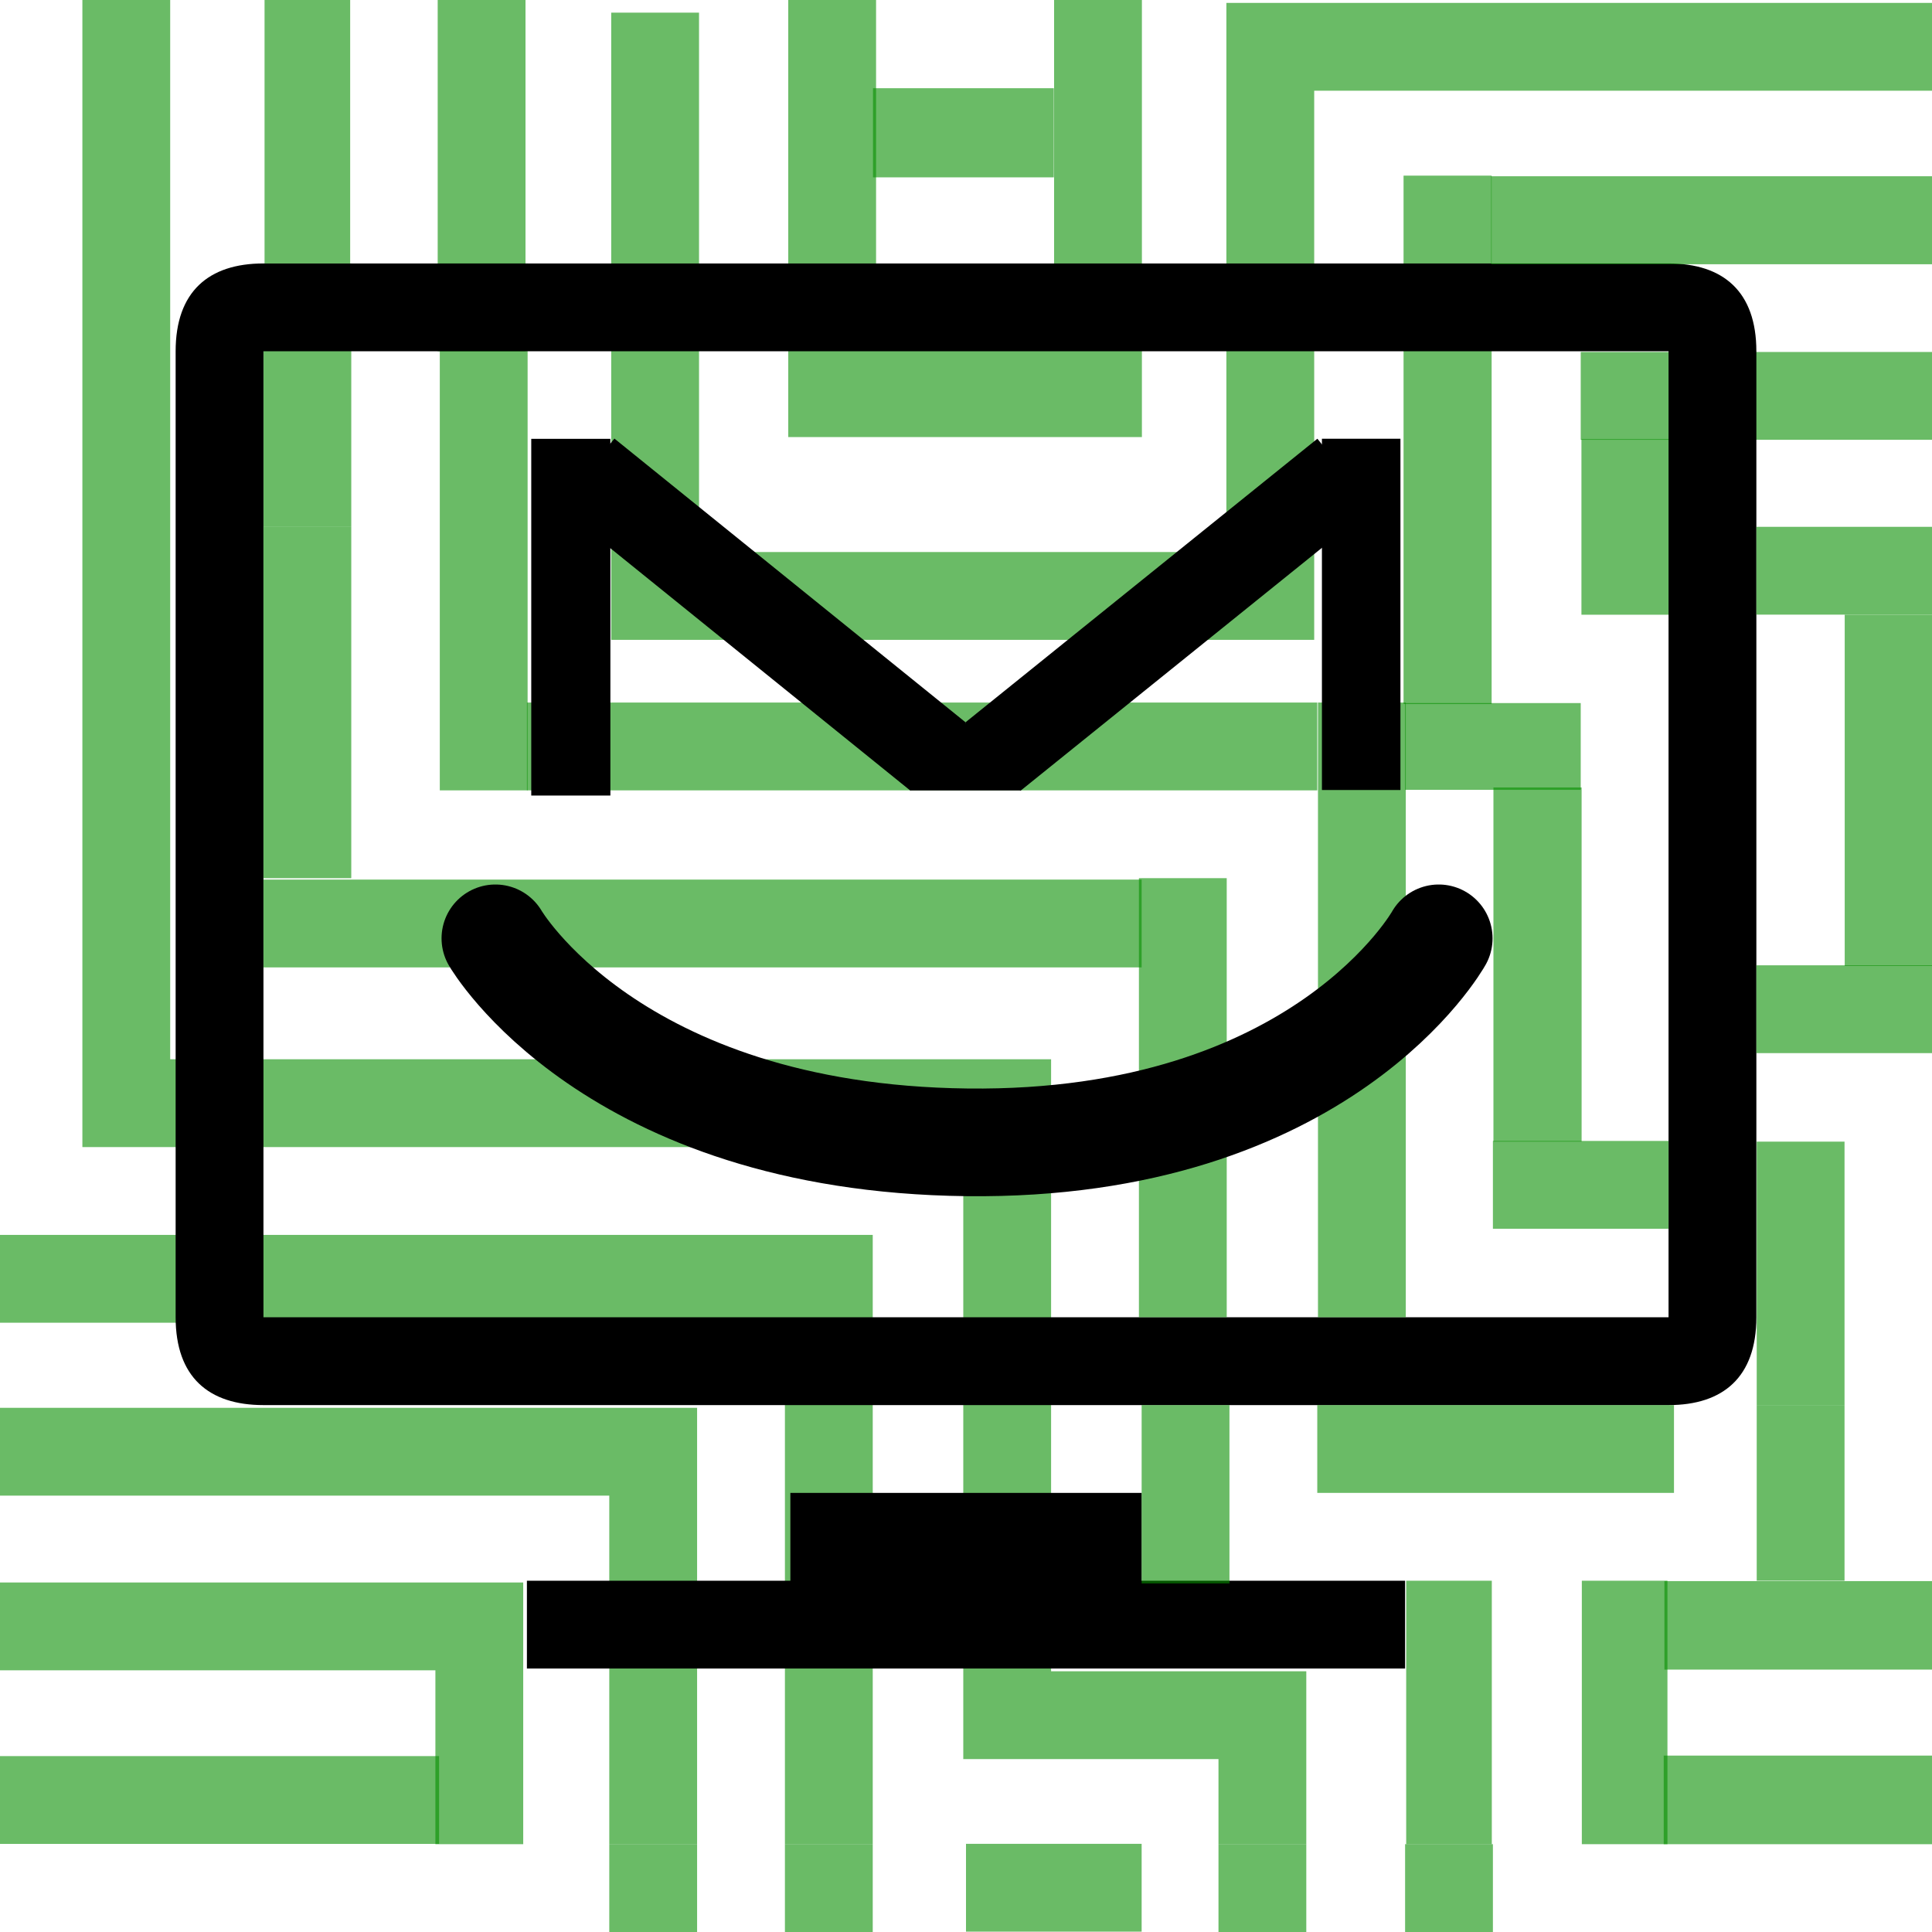 <?xml version="1.0" encoding="UTF-8" standalone="no"?>
<!-- Created with Inkscape (http://www.inkscape.org/) -->

<svg
   xmlns:osb="http://www.openswatchbook.org/uri/2009/osb"
   xmlns:dc="http://purl.org/dc/elements/1.1/"
   xmlns:cc="http://creativecommons.org/ns#"
   xmlns:rdf="http://www.w3.org/1999/02/22-rdf-syntax-ns#"
   xmlns:svg="http://www.w3.org/2000/svg"
   xmlns="http://www.w3.org/2000/svg"
   xmlns:sodipodi="http://sodipodi.sourceforge.net/DTD/sodipodi-0.dtd"
   xmlns:inkscape="http://www.inkscape.org/namespaces/inkscape"
   id="svg3294"
   height="22"
   width="22"
   version="1.0"
   inkscape:version="0.92.3 (2405546, 2018-03-11)"
   sodipodi:docname="mythrecmaze.svg"
   inkscape:export-filename="/home/tedv/Desktop/mbrindicator.svg.png"
   inkscape:export-xdpi="90"
   inkscape:export-ydpi="90">
  <defs
     id="defs10">
    <marker
       inkscape:stockid="Arrow1Lstart"
       orient="auto"
       refY="0"
       refX="0"
       id="Arrow1Lstart"
       style="overflow:visible"
       inkscape:isstock="true">
      <path
         id="path4154"
         d="M 0,0 5,-5 -12.5,0 5,5 0,0 Z"
         style="fill-rule:evenodd;stroke:#000000;stroke-width:1pt"
         transform="matrix(0.8,0,0,0.8,10,0)"
         inkscape:connector-curvature="0" />
    </marker>
    <linearGradient
       id="linearGradient5584"
       osb:paint="solid">
      <stop
         style="stop-color:#000000;stop-opacity:1;"
         offset="0"
         id="stop5586" />
    </linearGradient>
  </defs>
  <sodipodi:namedview
     pagecolor="#ffffff"
     bordercolor="#666666"
     borderopacity="1"
     objecttolerance="10"
     gridtolerance="10"
     guidetolerance="10"
     inkscape:pageopacity="0"
     inkscape:pageshadow="2"
     inkscape:window-width="1853"
     inkscape:window-height="1025"
     id="namedview8"
     showgrid="true"
     inkscape:zoom="181.01934"
     inkscape:cx="12.771861"
     inkscape:cy="-0.77549284"
     inkscape:window-x="67"
     inkscape:window-y="27"
     inkscape:window-maximized="1"
     inkscape:current-layer="svg3294"
     inkscape:snap-grids="true"
     inkscape:snap-to-guides="true">
    <inkscape:grid
       type="xygrid"
       id="grid4136" />
  </sodipodi:namedview>
  <path
     style="fill:none;stroke:#078e00;stroke-width:1.003px;stroke-linecap:butt;stroke-linejoin:miter;stroke-opacity:0.6"
     d="M 16.484,8.017 V 2"
     id="path861"
     inkscape:connector-curvature="0" />
  <path
     style="fill:none;stroke:#078e00;stroke-width:1px;stroke-linecap:butt;stroke-linejoin:miter;stroke-opacity:0.6"
     d="m 18,4.508 h 4"
     id="path865"
     inkscape:connector-curvature="0" />
  <path
     style="fill:none;stroke:#078e00;stroke-width:1px;stroke-linecap:butt;stroke-linejoin:miter;stroke-opacity:0.6"
     d="M 18.508,5 V 7"
     id="path867"
     inkscape:connector-curvature="0" />
  <path
     style="fill:none;stroke:#088e00;stroke-width:1px;stroke-linecap:butt;stroke-linejoin:miter;stroke-opacity:0.6"
     d="M 3.5,3 V 6"
     id="path875"
     inkscape:connector-curvature="0" />
  <path
     style="fill:none;stroke:#078e00;stroke-width:1px;stroke-linecap:butt;stroke-linejoin:miter;stroke-opacity:0.6"
     d="M 5.484,4 V 0"
     id="path883"
     inkscape:connector-curvature="0" />
  <path
     style="fill:none;stroke:#078e00;stroke-width:1px;stroke-linecap:butt;stroke-linejoin:miter;stroke-opacity:0.6"
     d="M 5.508,3 V 9"
     id="path879"
     inkscape:connector-curvature="0" />
  <path
     style="fill:none;stroke:#078e00;stroke-width:1px;stroke-linecap:butt;stroke-linejoin:miter;stroke-opacity:0.6"
     d="M 7.46,0.144 V 6.786 H 14.465 V 0.533 H 22"
     id="path885"
     inkscape:connector-curvature="0" />
  <path
     style="fill:none;stroke:#078e00;stroke-width:1px;stroke-linecap:butt;stroke-linejoin:miter;stroke-opacity:0.6"
     d="M 9.476,0 V 4.477 H 12.503 V 0"
     id="path887"
     inkscape:connector-curvature="0" />
  <path
     style="fill:none;stroke:#078e00;stroke-width:1px;stroke-linecap:butt;stroke-linejoin:miter;stroke-opacity:0.6"
     d="m 1.438,0 v 12.562 h 10.031 v 6.969 H 14.375 V 21"
     id="path891"
     inkscape:connector-curvature="0" />
  <path
     style="fill:none;stroke:#078e00;stroke-width:1px;stroke-linecap:butt;stroke-linejoin:miter;stroke-opacity:0.6"
     d="M 0,14.562 H 9.438 V 21"
     id="path893"
     inkscape:connector-curvature="0" />
  <path
     style="fill:none;stroke:#078e00;stroke-width:1px;stroke-linecap:butt;stroke-linejoin:miter;stroke-opacity:0.6"
     d="M 0,16.531 H 7.438 V 21"
     id="path895"
     inkscape:connector-curvature="0" />
  <path
     id="rect2722"
     style="fill:#000000;fill-opacity:1"
     d="M 3,3 C 2.377,3 2,3.32 2,4 l 0,11 c 0,0.681 0.377,1 1,1 l 16,0 c 0.623,0 1,-0.32 1,-1 L 20,4 C 20,3.32 19.623,3 19,3 Z m 0,1 16,0 0,11 -16,0 z m 6,13 0,1 -3,0 0,1 10,0 0,-1 -3,0 0,-1 z"
     inkscape:export-xdpi="90"
     inkscape:export-ydpi="90"
     inkscape:connector-curvature="0"
     sodipodi:nodetypes="csssssssccccccccccccccc" />
  <path
     style="fill:none;stroke:#078e00;stroke-width:1px;stroke-linecap:butt;stroke-linejoin:miter;stroke-opacity:0.6"
     d="m 13.469,15 c 0,-0.938 0,-2.031 0,-2.031 V 10"
     id="path930-6"
     inkscape:connector-curvature="0" />
  <path
     style="fill:#078e00;stroke:#078e00;stroke-width:1px;stroke-linecap:butt;stroke-linejoin:miter;stroke-opacity:0.6;fill-opacity:0.6"
     d="M 15.508,15 V 11.867 L 15.508,8"
     id="path855"
     inkscape:connector-curvature="0" />
  <path
     style="fill:none;stroke:#078e00;stroke-width:1px;stroke-linecap:butt;stroke-linejoin:miter;stroke-opacity:0.6"
     d="M 13,10.516 H 3 M 3.5,6 v 4"
     id="path877"
     inkscape:connector-curvature="0" />
  <path
     id="path3445"
     d="m 5.641,10.685 c 0,0 1.318,2.276 5.371,2.323 4.053,0.047 5.371,-2.323 5.371,-2.323"
     style="fill:none;stroke:#000000;stroke-width:1.226px;stroke-linecap:round;stroke-opacity:1"
     inkscape:connector-curvature="0"
     sodipodi:nodetypes="ccc" />
  <path
     style="fill:none;stroke:#078e00;stroke-width:1px;stroke-linecap:butt;stroke-linejoin:miter;stroke-opacity:0.6"
     d="M 15,8.5 H 6"
     id="path881"
     inkscape:connector-curvature="0" />
  <path
     style="fill:#000000;fill-rule:evenodd;stroke:#000000;stroke-width:0.901px;stroke-linecap:butt;stroke-linejoin:miter;stroke-opacity:1"
     d="m 6.5,9.059 0,-4.062"
     id="path4438"
     inkscape:connector-curvature="0"
     sodipodi:nodetypes="cc" />
  <path
     style="fill:none;stroke:#078e00;stroke-width:0.988px;stroke-linecap:butt;stroke-linejoin:miter;stroke-opacity:0.6"
     d="M 18,8.5 H 16"
     id="path859"
     inkscape:connector-curvature="0" />
  <path
     style="fill:none;fill-rule:evenodd;stroke:#000000;stroke-width:0.894px;stroke-linecap:butt;stroke-linejoin:miter;stroke-opacity:1"
     d="m 15.5,8.996 0,-4"
     id="path4440"
     inkscape:connector-curvature="0"
     sodipodi:nodetypes="cc" />
  <path
     style="fill:#000000;fill-rule:evenodd;stroke:#000000;stroke-width:1px;stroke-linecap:butt;stroke-linejoin:miter;stroke-opacity:1"
     d="M 6.682,5.383 10.682,8.615"
     id="path4444"
     inkscape:connector-curvature="0"
     sodipodi:nodetypes="cc" />
  <path
     style="fill:none;fill-rule:evenodd;stroke:#000000;stroke-width:1px;stroke-linecap:butt;stroke-linejoin:miter;stroke-opacity:1"
     d="M 15.315,5.385 11.306,8.616"
     id="path4446"
     inkscape:connector-curvature="0"
     sodipodi:nodetypes="cc" />
  <path
     style="fill:none;fill-rule:evenodd;stroke:#000000;stroke-width:0.77;stroke-linecap:butt;stroke-linejoin:miter;stroke-miterlimit:4;stroke-dasharray:none;stroke-opacity:1"
     d="m 10.368,8.616 1.248,0"
     id="path4450"
     inkscape:connector-curvature="0"
     sodipodi:nodetypes="cc" />
  <path
     style="fill:#66aa00;stroke:#088e00;stroke-width:0.975px;stroke-linecap:butt;stroke-linejoin:miter;stroke-opacity:1;fill-opacity:1;opacity:0.6"
     d="M 16.5,21 V 18.891 18"
     id="path22"
     inkscape:connector-curvature="0" />
  <path
     style="opacity:0;fill:#668000;stroke-width:0.031"
     d="m 16.039,19.489 v -1.484 h 0.469 0.469 v 1.484 1.484 h -0.469 -0.469 z"
     id="path24"
     inkscape:connector-curvature="0" />
  <path
     style="opacity:0.6;fill:#66aa00;fill-opacity:1;stroke:#088e00;stroke-width:0.975px;stroke-linecap:butt;stroke-linejoin:miter;stroke-opacity:1"
     d="M 18.5,21 V 18.891 18"
     id="path22-3"
     inkscape:connector-curvature="0" />
  <path
     style="opacity:0.6;fill:#66aa00;fill-opacity:1;stroke:#088e00;stroke-width:0.975px;stroke-linecap:butt;stroke-linejoin:miter;stroke-opacity:1"
     d="M 3.5,3 V 0.891 0"
     id="path22-6"
     inkscape:connector-curvature="0" />
  <path
     style="fill:#088e00;fill-opacity:0.6;stroke:#088e00;stroke-width:1px;stroke-linecap:butt;stroke-linejoin:miter;stroke-opacity:0.6"
     d="m 15,16.5 c 3.062,0 4.062,0 4.062,0"
     id="path896"
     inkscape:connector-curvature="0" />
  <path
     style="fill:none;stroke:#078e00;stroke-width:1px;stroke-linecap:butt;stroke-linejoin:miter;stroke-opacity:0.6"
     d="M 13.5,18.031 C 13.5,17.094 13.5,16 13.5,16"
     id="path930"
     inkscape:connector-curvature="0" />
  <path
     style="fill:none;stroke:#088e00;stroke-width:1.009px;stroke-linecap:butt;stroke-linejoin:miter;stroke-opacity:0.6"
     d="m 18.945,20.496 c 1.567,0 3.055,0 3.055,0"
     id="path845"
     inkscape:connector-curvature="0" />
  <path
     style="fill:none;stroke:#088e00;stroke-width:1.008px;stroke-linecap:butt;stroke-linejoin:miter;stroke-opacity:0.6"
     d="m 18.953,18.508 c 1.555,0 3.047,0 3.047,0"
     id="path847"
     inkscape:connector-curvature="0" />
  <path
     style="fill:none;stroke:#078e00;stroke-width:1px;stroke-linecap:butt;stroke-linejoin:miter;stroke-opacity:0.6"
     d="M 20.504,18 V 16"
     id="path849"
     inkscape:connector-curvature="0" />
  <path
     style="fill:none;stroke:#078e00;stroke-width:1px;stroke-linecap:butt;stroke-linejoin:miter;stroke-opacity:0.6"
     d="M 20.504,16 V 14 13"
     id="path851"
     inkscape:connector-curvature="0" />
  <path
     style="fill:none;stroke:#078e00;stroke-width:1px;stroke-linecap:butt;stroke-linejoin:miter;stroke-opacity:0.6"
     d="M 19,13.492 H 17"
     id="path853"
     inkscape:connector-curvature="0" />
  <path
     style="fill:none;stroke:#078e00;stroke-width:1.004px;stroke-linecap:butt;stroke-linejoin:miter;stroke-opacity:0.6"
     d="M 17.508,13 V 8.967"
     id="path857"
     inkscape:connector-curvature="0" />
  <path
     style="fill:none;stroke:#078e00;stroke-width:1.002px;stroke-linecap:butt;stroke-linejoin:miter;stroke-opacity:0.6"
     d="M 16.98,2.508 H 22"
     id="path863"
     inkscape:connector-curvature="0" />
  <path
     style="fill:none;stroke:#078e00;stroke-width:1px;stroke-linecap:butt;stroke-linejoin:miter;stroke-opacity:0.6"
     d="m 20,6.499 h 2"
     id="path869"
     inkscape:connector-curvature="0" />
  <path
     style="fill:none;stroke:#078e00;stroke-width:1px;stroke-linecap:butt;stroke-linejoin:miter;stroke-opacity:0.6"
     d="m 20,11.492 h 2"
     id="path871"
     inkscape:connector-curvature="0" />
  <path
     style="fill:none;stroke:#078e00;stroke-width:1px;stroke-linecap:butt;stroke-linejoin:miter;stroke-opacity:0.6"
     d="M 21.506,11 V 7"
     id="path873"
     inkscape:connector-curvature="0" />
  <path
     style="fill:none;stroke:#078e00;stroke-width:1.015px;stroke-linecap:butt;stroke-linejoin:miter;stroke-opacity:0.6"
     d="M 9.941,1.512 H 12"
     id="path889"
     inkscape:connector-curvature="0" />
  <path
     style="fill:none;stroke:#078e00;stroke-width:1px;stroke-linecap:butt;stroke-linejoin:miter;stroke-opacity:0.6"
     d="M 0,18.52 H 5.458 V 21"
     id="path903"
     inkscape:connector-curvature="0" />
  <path
     style="fill:none;stroke:#078e00;stroke-width:1px;stroke-linecap:butt;stroke-linejoin:miter;stroke-opacity:0.6"
     d="M 0,20.497 H 5"
     id="path905"
     inkscape:connector-curvature="0" />
  <path
     style="fill:none;stroke:#088e00;stroke-width:1px;stroke-linecap:butt;stroke-linejoin:miter;stroke-opacity:0.6"
     d="m 16.5,21 v 1 m -2.125,-1 v 1 M 9.438,21 v 1 m -2,-1 v 1"
     id="path907"
     inkscape:connector-curvature="0" />
  <path
     style="fill:none;stroke:#088e00;stroke-width:1px;stroke-linecap:butt;stroke-linejoin:miter;stroke-opacity:0.6"
     d="m 11,21.496 h 2"
     id="path909"
     inkscape:connector-curvature="0" />
</svg>
